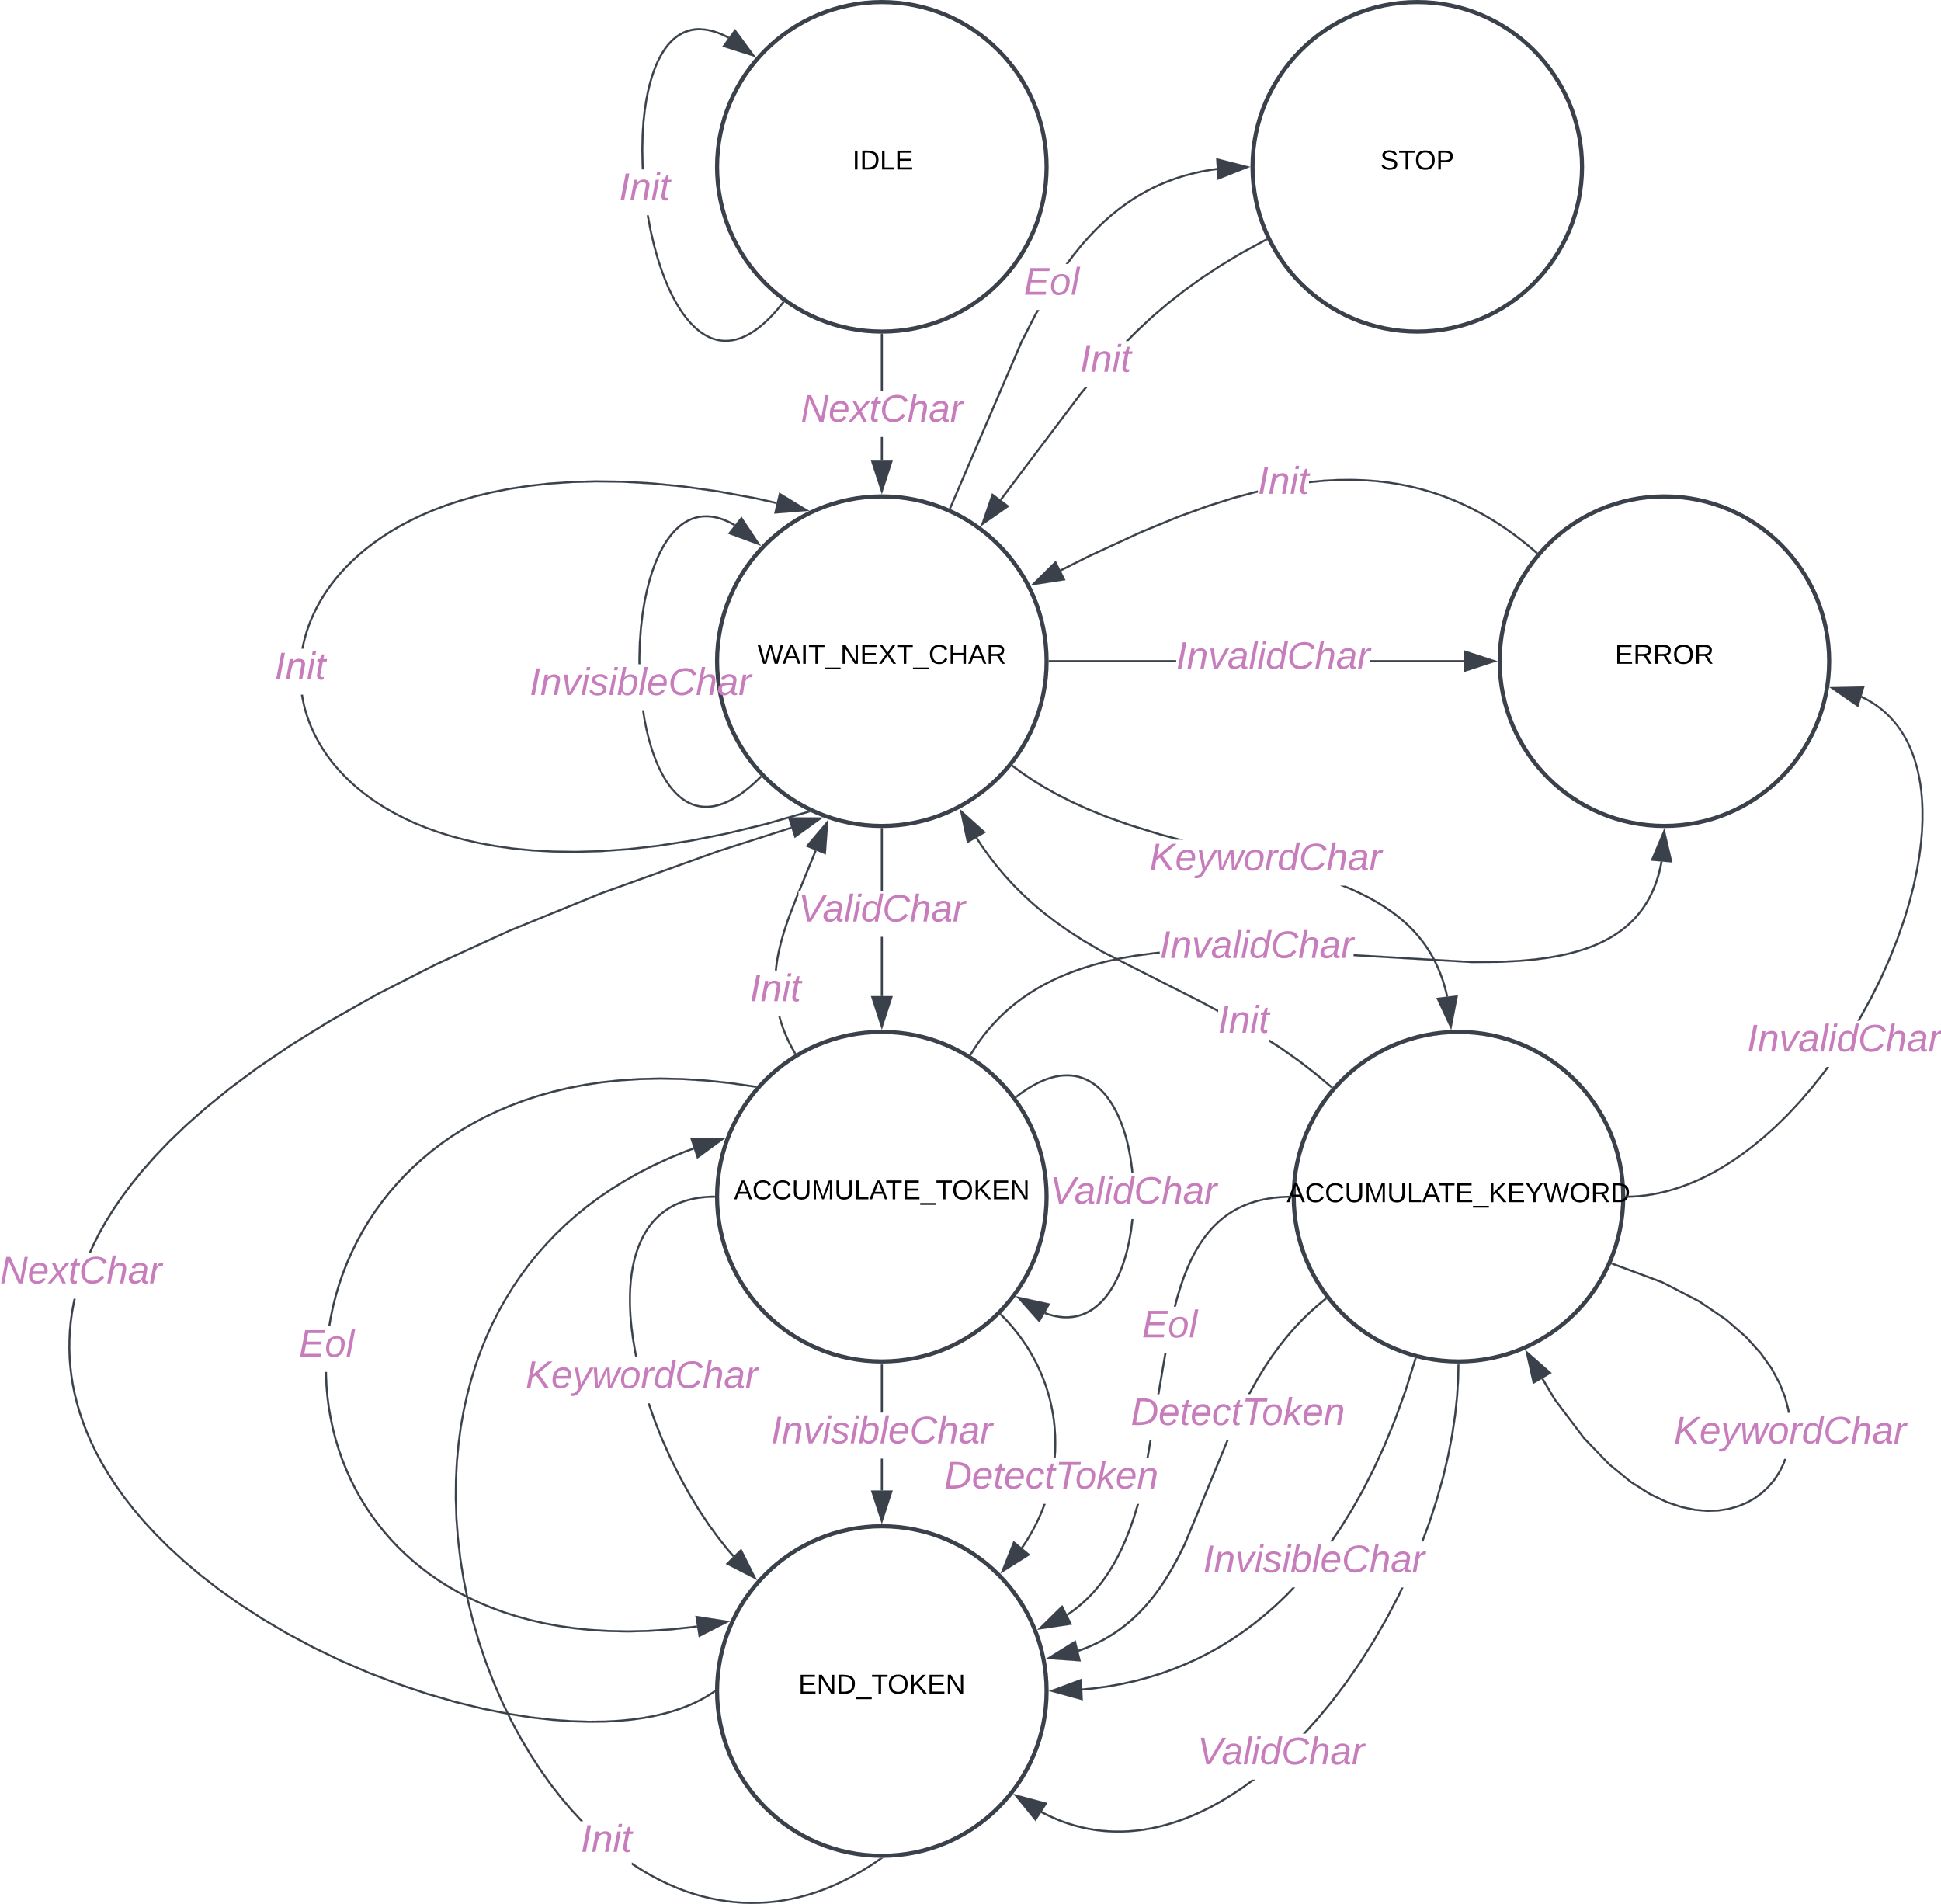 <svg xmlns="http://www.w3.org/2000/svg" xmlns:xlink="http://www.w3.org/1999/xlink" xmlns:lucid="lucid" width="942.5" height="924.37"><g transform="translate(28.197 1)" lucid:page-tab-id="0_0"><path d="M-500-500h1500v1500H-500z" fill="#fff"/><path d="M480 80c0 44.18-35.82 80-80 80s-80-35.82-80-80 35.82-80 80-80 80 35.82 80 80z" stroke="#3a414a" stroke-width="2" fill="#fff"/><use xlink:href="#a" transform="matrix(1,0,0,1,325,5) translate(60.704 76.292)"/><path d="M480 320c0 44.18-35.82 80-80 80s-80-35.82-80-80 35.82-80 80-80 80 35.82 80 80z" stroke="#3a414a" stroke-width="2" fill="#fff"/><use xlink:href="#b" transform="matrix(1,0,0,1,325,245) translate(14.63 76.292)"/><path d="M480 580c0 44.18-35.82 80-80 80s-80-35.82-80-80 35.82-80 80-80 80 35.82 80 80z" stroke="#3a414a" stroke-width="2" fill="#fff"/><use xlink:href="#c" transform="matrix(1,0,0,1,325,505) translate(3.185 76.292)"/><path d="M760 580c0 44.18-35.82 80-80 80s-80-35.82-80-80 35.82-80 80-80 80 35.82 80 80z" stroke="#3a414a" stroke-width="2" fill="#fff"/><use xlink:href="#d" transform="matrix(1,0,0,1,605,505) translate(-8.407 77.667)"/><path d="M480 820c0 44.18-35.82 80-80 80s-80-35.82-80-80 35.82-80 80-80 80 35.82 80 80z" stroke="#3a414a" stroke-width="2" fill="#fff"/><use xlink:href="#e" transform="matrix(1,0,0,1,325,745) translate(34.463 76.292)"/><path d="M860 320c0 44.18-35.82 80-80 80s-80-35.82-80-80 35.82-80 80-80 80 35.82 80 80z" stroke="#3a414a" stroke-width="2" fill="#fff"/><use xlink:href="#f" transform="matrix(1,0,0,1,705,245) translate(50.981 76.292)"/><path d="M740 80c0 44.18-35.82 80-80 80s-80-35.82-80-80 35.82-80 80-80 80 35.82 80 80z" stroke="#3a414a" stroke-width="2" fill="#fff"/><use xlink:href="#g" transform="matrix(1,0,0,1,585,5) translate(57 76.292)"/><path d="M400.48 222.62h-.96V211.2h.96zm0-33.82h-.96v-27.3h.96z" stroke="#3a414a" stroke-width=".05" fill="#3a414a"/><path d="M400 161h.48v.5h-.96v-.5z" fill="#3a414a"/><path stroke="#3a414a" stroke-width=".05" fill="#3a414a"/><path d="M400 237.38l-4.63-14.26h9.26z" fill="#3a414a"/><path d="M400 238.92l-5.3-16.28h10.6zm-3.98-15.33l3.98 12.25 3.98-12.26z" stroke="#3a414a" stroke-width=".05" fill="#3a414a"/><use xlink:href="#h" transform="matrix(1,0,0,1,360.67,188.8) translate(0 14.933)"/><path d="M288.22 111.04l1.62 6.93 1.72 6.2 1.76 5.42 1.75 4.7 1.7 4.07 1.64 3.48 1.58 3 1.48 2.57 1.4 2.22 1.35 1.9 1.27 1.67 1.2 1.46 1.14 1.26 1.1 1.1 1.04.98 1 .85.94.75.93.67.9.58.86.52.84.46.82.4.8.36.8.3.77.26.75.23.77.18.75.16.76.12.76.1.75.05.77.04h.77l.78-.05.8-.08.82-.1.84-.16.87-.2.9-.23.93-.3.96-.34 1-.42 1.06-.48 1.12-.57 1.18-.66 1.26-.8 1.34-.9 1.45-1.08 1.57-1.27 1.7-1.5 1.86-1.8 2.05-2.14 2.27-2.6 2.24-2.8.73.6-2.25 2.8-2.3 2.63-2.08 2.17-1.9 1.82-1.72 1.53-1.6 1.3-1.47 1.1-1.37.93-1.3.8-1.2.7-1.16.57-1.1.5-1.04.43-1 .36-.96.3-.94.25-.9.2-.88.15-.86.1-.85.1-.83.03h-.82l-.8-.02-.8-.06-.8-.1-.8-.13-.8-.16-.8-.2-.8-.23-.82-.28-.82-.34-.84-.36-.86-.42-.87-.48-.9-.54-.94-.6-.95-.7-.98-.78-1.02-.88-1.07-1-1.1-1.13-1.18-1.3-1.22-1.47-1.3-1.7-1.35-1.94-1.43-2.25-1.5-2.6-1.6-3.02-1.65-3.53-1.72-4.1-1.76-4.74-1.77-5.47-1.73-6.23-1.63-6.97-1.44-7.6h.96zm23.93-98.3l.93.05.97.08 1 .15 1.08.2 1.13.25 1.2.32 1.28.4 1.37.5 1.5.62 1.6.74 1.64.85-.43.86-1.63-.84-1.56-.73-1.44-.6-1.33-.5-1.24-.38-1.17-.32-1.1-.25-1.02-.2-.96-.12-.93-.1-.88-.04-.85-.02-.82.03-.8.06-.76.1-.76.1-.73.16-.7.17-.7.2-.7.23-.7.26-.67.3-.68.32-.68.37-.68.4-.7.43-.68.5-.7.54-.7.6-.7.65-.73.73-.74.8-.76.9-.77 1-.78 1.13-.8 1.25-.84 1.42-.84 1.6-.87 1.82-.9 2.08-.88 2.38-.9 2.73-.9 3.15-.86 3.65-.82 4.2-.73 4.85-.6 5.54-.4 6.3-.16 7 .15 7.6.1 2h-.94l-.12-1.95-.15-7.67.16-7.04.4-6.34.6-5.6.75-4.87.83-4.25.88-3.68.9-3.2.92-2.76.9-2.4.9-2.12.9-1.85.86-1.64.85-1.46.83-1.3.8-1.15.8-1.04.78-.93.77-.84.76-.76.74-.7.73-.6.72-.58.72-.5.72-.48.7-.42.72-.38.7-.35.73-.3.73-.3.73-.24.75-.23.75-.18.78-.17.78-.12.8-.08.84-.06.86-.03z" stroke="#3a414a" stroke-width=".05" fill="#3a414a"/><path d="M352.66 145.73l.1.07-.33.42-.75-.6.32-.4z" fill="#3a414a"/><path stroke="#3a414a" stroke-width=".05" fill="#3a414a"/><path d="M337.6 25.93l-14.3-4.56 5.4-7.53z" fill="#3a414a"/><path d="M338.84 26.83l-16.3-5.2 6.16-8.6zm-14.77-5.7l12.27 3.9-7.63-10.38z" stroke="#3a414a" stroke-width=".05" fill="#3a414a"/><use xlink:href="#i" transform="matrix(1,0,0,1,272.413,81.243) translate(0 14.933)"/><path d="M285.03 347.26l1.1 5.65 1.22 4.96 1.25 4.3 1.26 3.7 1.24 3.2 1.22 2.73 1.2 2.37 1.13 2.05 1.1 1.8 1.06 1.55 1.03 1.37.98 1.2.96 1.06.92.93.9.83.85.74.85.66.82.58.8.52.8.46.8.42.78.36.77.32.78.28.77.24.78.2.78.18.8.13.8.1.82.07.83.03h.88l.88-.06.92-.1.95-.14 1-.2 1.04-.24 1.1-.3 1.17-.4 1.24-.48 1.32-.58 1.42-.7 1.54-.85 1.68-1 1.84-1.24 2.03-1.5 2.27-1.83 2.53-2.25 2.52-2.45.66.68-2.53 2.47-2.57 2.28-2.3 1.86-2.06 1.54-1.87 1.25-1.7 1.04-1.6.86-1.45.72-1.36.6-1.28.5-1.2.4-1.15.32-1.07.26-1.04.2-1 .14-.96.1-.94.05h-.9l-.88-.03-.86-.07-.85-.1-.82-.15-.83-.18-.8-.2-.83-.27-.8-.3-.83-.33-.82-.38-.83-.44-.83-.5-.85-.53-.86-.6-.87-.7-.9-.76-.92-.86-.93-.95-.98-1.1-1.02-1.23-1.04-1.4-1.1-1.6-1.1-1.82-1.17-2.1-1.2-2.4-1.24-2.8-1.27-3.22-1.27-3.74-1.27-4.33-1.22-5-1.1-5.68-.54-3.54h.96zm30.57-98.04l.96.07 1 .1 1.02.16 1.08.23 1.13.27 1.2.36 1.25.44 1.34.54 1.43.66 1.55.8 1.25.7-.47.82-1.23-.7-1.5-.76-1.4-.64-1.3-.52-1.24-.43-1.16-.34-1.1-.3-1.02-.2-1-.16-.95-.1-.9-.07-.9-.02-.86.02-.84.06-.82.1-.8.1-.8.18-.8.2-.78.24-.78.27-.8.32-.77.36-.8.4-.8.45-.8.5-.83.57-.84.64-.86.72-.88.8-.92.9-.94 1.02-.97 1.16-1 1.3-1.05 1.5-1.08 1.7-1.12 1.96-1.16 2.25-1.2 2.6-1.22 3-1.25 3.5-1.25 4.06-1.2 4.7-1.13 5.35-1 6.07-.8 6.74-.53 7.3-.23 7.6.04 2.72h-.94l-.04-2.7.22-7.68.54-7.33.8-6.78 1-6.12 1.14-5.4 1.22-4.73 1.25-4.1 1.25-3.53 1.24-3.05 1.2-2.64 1.18-2.3 1.15-1.98 1.1-1.74 1.07-1.52 1.03-1.34 1-1.2.96-1.04.93-.93.92-.83.9-.74.87-.67.86-.6.85-.52.83-.46.83-.42.82-.37.82-.33.83-.3.82-.23.82-.22.84-.17.86-.13.86-.1.88-.05.9-.02z" stroke="#3a414a" stroke-width=".05" fill="#3a414a"/><path d="M341.18 375.7l.57.56-.38.36-.66-.68.38-.36z" fill="#3a414a"/><path stroke="#3a414a" stroke-width=".05" fill="#3a414a"/><path d="M340.14 263.1l-14.06-5.2 5.74-7.28z" fill="#3a414a"/><path d="M341.35 264.05l-16.05-5.94 6.56-8.3zm-14.5-6.38l12.1 4.48-7.16-10.73z" stroke="#3a414a" stroke-width=".05" fill="#3a414a"/><use xlink:href="#j" transform="matrix(1,0,0,1,228.99,321.483) translate(0 14.933)"/><path d="M542.92 320.48H481.5v-.96h61.42zm139.7 0h-45.54v-.96h45.54z" stroke="#3a414a" stroke-width=".05" fill="#3a414a"/><path d="M481.52 320.48H481v-.95h.52z" fill="#3a414a"/><path stroke="#3a414a" stroke-width=".05" fill="#3a414a"/><path d="M697.38 320l-14.26 4.63v-9.26z" fill="#3a414a"/><path d="M698.92 320l-16.28 5.3v-10.6zm-15.33 3.98l12.25-3.98-12.26-3.98z" stroke="#3a414a" stroke-width=".05" fill="#3a414a"/><use xlink:href="#k" transform="matrix(1,0,0,1,542.92,308.8) translate(0 14.933)"/><path d="M474.85 152.3l-6.6 12.93-34.6 80.55-.86-.38 34.58-80.58 6.63-12.98 1.32-2.32h1.1zm87.88-70.77l-2.68.36-4.44.78-4.22.94-4.05 1.08-3.9 1.2-3.77 1.36-3.67 1.5-3.6 1.62-3.5 1.78-3.46 1.95-3.42 2.12-3.4 2.3-3.4 2.53-3.44 2.76-3.46 3.05-3.52 3.37-3.6 3.75-3.73 4.2-3.88 4.8-3.1 4.15h-1.2l3.54-4.74 3.9-4.8 3.76-4.25 3.63-3.78 3.55-3.4 3.5-3.06 3.45-2.8 3.44-2.55 3.43-2.33 3.46-2.13 3.5-1.97 3.54-1.8 3.6-1.65 3.72-1.5 3.8-1.37 3.94-1.2 4.1-1.1 4.26-.95 4.48-.8 2.7-.36z" stroke="#3a414a" stroke-width=".05" fill="#3a414a"/><path d="M433.67 245.76l-.2.48-.88-.38.2-.47z" fill="#3a414a"/><path stroke="#3a414a" stroke-width=".05" fill="#3a414a"/><path d="M577.4 80.1l-13.95 5.56-.6-9.25z" fill="#3a414a"/><path d="M578.92 80l-15.9 6.34-.7-10.56zm-15.04 4.97l11.97-4.77-12.5-3.17z" stroke="#3a414a" stroke-width=".05" fill="#3a414a"/><use xlink:href="#l" transform="matrix(1,0,0,1,468.966,127.12) translate(0 14.933)"/><path d="M400.48 482.62h-.96v-28.75h.96zm0-51.15h-.96V401.5h.96z" stroke="#3a414a" stroke-width=".05" fill="#3a414a"/><path d="M400 401h.48v.5h-.96v-.5z" fill="#3a414a"/><path stroke="#3a414a" stroke-width=".05" fill="#3a414a"/><path d="M400 497.38l-4.63-14.26h9.26z" fill="#3a414a"/><path d="M400 498.92l-5.3-16.28h10.6zm-3.98-15.33l3.98 12.25 3.98-12.26z" stroke="#3a414a" stroke-width=".05" fill="#3a414a"/><use xlink:href="#m" transform="matrix(1,0,0,1,359.478,431.467) translate(0 14.933)"/><path d="M627.05 429.8l5.3 2.4 4.48 2.26 3.9 2.18 3.42 2.12 3.06 2.07 2.77 2.04 2.5 2.02 2.3 2 2.13 2.03 1.97 2.04 1.82 2.06 1.7 2.1 1.58 2.12 1.5 2.2 1.4 2.23 1.3 2.32 1.24 2.4 1.15 2.5 1.08 2.64 1 2.76.92 2.9.84 3.1.56 2.47-.92.2-.55-2.43-.84-3.06-.9-2.88-1-2.72-1.06-2.6-1.13-2.46-1.22-2.37-1.3-2.28-1.37-2.22-1.47-2.15-1.56-2.1-1.67-2.06-1.8-2.03-1.94-2-2.1-2-2.26-1.98-2.48-2-2.74-2.02-3.03-2.05-3.4-2.1-3.85-2.15-4.45-2.25-5.25-2.4-4.1-1.64h2.53zM468.3 373.84l5.2 3.5 5.67 3.5 6.2 3.48 6.93 3.5 7.83 3.57 9.12 3.7 11.1 3.94 14.82 4.6 11.12 2.97h-3.7l-7.7-2.05-14.86-4.6-11.13-3.97-9.14-3.7-7.88-3.6-6.95-3.5-6.24-3.5-5.7-3.52-5.24-3.54-4.45-3.3.57-.75z" stroke="#3a414a" stroke-width=".05" fill="#3a414a"/><path d="M463.88 370.58l-.56.76-.43-.3.57-.77z" fill="#3a414a"/><path stroke="#3a414a" stroke-width=".05" fill="#3a414a"/><path d="M676.3 497.5l-6.34-13.6 9.2-1.12z" fill="#3a414a"/><path d="M676.48 499.03l-7.23-15.5 10.5-1.3zm-5.82-14.73l5.45 11.68 2.47-12.65z" stroke="#3a414a" stroke-width=".05" fill="#3a414a"/><use xlink:href="#n" transform="matrix(1,0,0,1,529.991,406.605) translate(0 14.933)"/><path d="M119.3 338.63l.58 2.7.7 2.68.84 2.7.95 2.66 1.08 2.67 1.2 2.67 1.35 2.66 1.5 2.66 1.62 2.65 1.8 2.65 1.93 2.64 2.12 2.64 2.3 2.62 2.5 2.6 2.68 2.6 2.9 2.6 3.14 2.55 3.38 2.53 3.64 2.5 3.94 2.45 4.24 2.4 4.57 2.36 4.93 2.3 5.33 2.18 5.75 2.1 6.2 1.96 6.73 1.83 7.28 1.65 7.88 1.44 8.55 1.2 9.3.9 10.12.57 11.02.16 12.03-.35 13.16-.93 14.4-1.62 15.85-2.45 17.42-3.46 19.23-4.67 20.8-5.97.27.9-20.82 6-19.27 4.66-17.46 3.46-15.87 2.46-14.46 1.63-13.18.93-12.07.34-11.06-.16-10.17-.56-9.33-.9-8.6-1.22-7.9-1.45-7.32-1.66-6.76-1.85-6.25-1.98-5.8-2.1-5.35-2.2-4.97-2.3-4.6-2.37-4.28-2.43-3.97-2.48-3.68-2.53-3.4-2.55-3.18-2.58-2.94-2.6-2.72-2.64-2.5-2.64-2.34-2.65-2.14-2.66-1.97-2.67-1.8-2.68-1.66-2.7-1.5-2.7-1.37-2.7-1.23-2.7-1.1-2.7-.96-2.7-.83-2.73-.72-2.72-.6-2.73-.44-2.5h.98zM274.2 232.4l14.12.8 15.4 1.52 16.87 2.38 18.48 3.4 9.94 2.26-.2.93-9.93-2.27-18.46-3.4-16.83-2.36-15.36-1.52-14.07-.8-12.9-.17-11.86.32-10.9.76-10.04 1.13-9.26 1.42-8.55 1.7-7.9 1.9-7.3 2.1-6.76 2.24-6.27 2.37-5.8 2.48-5.37 2.6-4.97 2.63-4.62 2.7-4.27 2.75-3.94 2.8-3.66 2.8-3.4 2.84-3.1 2.86-2.9 2.86-2.66 2.87-2.44 2.88-2.25 2.87-2.05 2.87-1.87 2.86-1.7 2.86-1.54 2.84-1.4 2.84-1.23 2.82-1.1 2.82-.95 2.8-.82 2.8-.7 2.78-.53 2.58h-.97l.58-2.8.7-2.8.83-2.84.98-2.85 1.1-2.85 1.26-2.86 1.4-2.87 1.56-2.88 1.72-2.9 1.9-2.9 2.07-2.9 2.26-2.9 2.47-2.9 2.7-2.9 2.9-2.88 3.16-2.9 3.4-2.86 3.7-2.84 3.98-2.8 4.3-2.78 4.64-2.72 5-2.66 5.42-2.6 5.83-2.5 6.3-2.38 6.8-2.26 7.34-2.1 7.95-1.92 8.6-1.7 9.3-1.44 10.07-1.12 10.94-.76 11.9-.33z" stroke="#3a414a" stroke-width=".05" fill="#3a414a"/><path d="M365.48 393.3l-1 .27-.26-.9z" fill="#3a414a"/><path stroke="#3a414a" stroke-width=".05" fill="#3a414a"/><path d="M363.28 246.64l-14.95 1.2 2.14-9z" fill="#3a414a"/><path d="M364.78 247l-17.06 1.38 2.44-10.3zm-15.83.33l12.84-1.05-11.02-6.7z" stroke="#3a414a" stroke-width=".05" fill="#3a414a"/><use xlink:href="#i" transform="matrix(1,0,0,1,105.159,313.92) translate(0 14.933)"/><path d="M400.48 722.62h-.96V707.2h.96zm0-37.82h-.96v-23.3h.96z" stroke="#3a414a" stroke-width=".05" fill="#3a414a"/><path d="M400 661h.48v.5h-.96v-.5z" fill="#3a414a"/><path stroke="#3a414a" stroke-width=".05" fill="#3a414a"/><path d="M400 737.38l-4.63-14.26h9.26z" fill="#3a414a"/><path d="M400 738.92l-5.3-16.28h10.6zm-3.98-15.33l3.98 12.25 3.98-12.26z" stroke="#3a414a" stroke-width=".05" fill="#3a414a"/><use xlink:href="#j" transform="matrix(1,0,0,1,346.204,684.8) translate(0 14.933)"/><path d="M290.02 688.2l3.63 9.18 4.08 9.17 4.42 8.9 4.65 8.45 4.72 7.8 4.7 7.1 4.6 6.3 4.4 5.57 3.1 3.6-.72.62-3.12-3.63-4.43-5.6-4.6-6.34-4.73-7.1-4.75-7.85-4.66-8.48-4.43-8.95-4.1-9.2-3.64-9.2-2.86-8.2h1zm28.5-107.72l-1.98.05-2.26.14-2.1.22-1.94.27-1.82.35-1.7.4-1.62.45-1.5.5-1.45.53-1.38.58-1.3.6-1.26.66-1.2.7-1.14.73-1.12.78-1.08.82-1.04.86-1 .9-1 .98-.96 1.03-.94 1.08-.9 1.16-.9 1.23-.87 1.3-.84 1.4-.8 1.5-.8 1.6-.8 1.74-.73 1.88-.7 2.04-.68 2.22-.63 2.43-.56 2.66-.5 2.93-.4 3.2-.3 3.58-.16 3.96v4.4l.2 4.9.47 5.45.78 6.04 1.13 6.7.55 2.5h-.97l-.5-2.33-1.14-6.72-.77-6.1-.47-5.48-.2-4.93v-4.45l.16-4 .3-3.6.4-3.27.5-2.96.58-2.7.64-2.48.68-2.25.72-2.08.76-1.93.8-1.77.8-1.65.85-1.53.85-1.43.9-1.35.9-1.26.94-1.2.95-1.1 1-1.06 1-1 1.05-.93 1.07-.88 1.1-.84 1.16-.8 1.2-.75 1.23-.72 1.3-.66 1.33-.63 1.4-.58 1.47-.55 1.56-.5 1.65-.47 1.74-.4 1.86-.36 2-.3 2.12-.22 2.3-.14 2-.05z" stroke="#3a414a" stroke-width=".05" fill="#3a414a"/><path d="M319 580v.48h-.5l-.02-.94h.53z" fill="#3a414a"/><path stroke="#3a414a" stroke-width=".05" fill="#3a414a"/><path d="M338.35 765.06L325 758.2l6.6-6.53z" fill="#3a414a"/><path d="M339.43 766.16l-15.22-7.85 7.53-7.43zm-13.62-8.1l11.46 5.9-5.8-11.5z" stroke="#3a414a" stroke-width=".05" fill="#3a414a"/><use xlink:href="#n" transform="matrix(1,0,0,1,227.009,657.946) translate(0 14.933)"/><path d="M130.56 666.2l.24 5.42.46 5.37.68 5.3.9 5.22 1.1 5.15 1.3 5.06 1.52 4.96 1.7 4.84 1.9 4.74 2.06 4.63 2.25 4.52 2.43 4.4 2.6 4.27 2.76 4.14 2.94 4.02 3.1 3.9 3.28 3.78 3.45 3.66 3.62 3.53 3.8 3.4 3.98 3.28 4.17 3.17 4.37 3.02 4.58 2.88 4.8 2.76 5.03 2.62 5.28 2.47 5.54 2.32 5.84 2.15 6.13 1.98 6.48 1.8 6.84 1.6 7.23 1.35 7.67 1.12 8.16.84 8.68.5 9.26.2 9.92-.24 10.64-.7 11.45-1.23 1.48-.22.14.95-1.5.23-11.48 1.23-10.68.7-9.96.24-9.3-.18-8.72-.53-8.2-.84-7.7-1.13-7.28-1.38-6.88-1.6-6.52-1.8-6.18-2-5.86-2.17-5.6-2.33-5.3-2.5-5.07-2.63-4.84-2.77-4.62-2.92-4.4-3.04-4.2-3.18-4-3.3-3.84-3.44-3.65-3.56-3.47-3.68-3.3-3.8-3.13-3.94-2.97-4.06-2.78-4.18-2.62-4.3-2.45-4.43-2.27-4.55-2.1-4.67-1.9-4.78-1.7-4.9-1.52-4.98-1.32-5.1-1.1-5.2-.92-5.27-.68-5.34-.47-5.42-.24-5.46v-1.07h.96zm172.4-143.8l11.26.7 12.03 1.24 12.4 1.8-.15.94-12.37-1.8-12-1.24-11.22-.7-10.53-.2-9.9.24-9.36.6-8.83.94-8.36 1.25-7.92 1.53-7.54 1.78-7.17 2.02-6.83 2.23-6.5 2.44-6.23 2.63-5.93 2.8-5.68 3-5.44 3.14-5.2 3.3-4.95 3.47-4.74 3.63-4.53 3.76-4.32 3.9-4.1 4.05-3.93 4.2-3.72 4.3-3.5 4.46-3.33 4.6-3.1 4.7-2.92 4.82-2.7 4.93-2.48 5.04-2.28 5.12-2.05 5.22-1.84 5.3-1.6 5.36-1.4 5.4-1.14 5.47-.66 3.98h-.97l.7-4.16 1.15-5.5 1.4-5.46 1.6-5.4 1.85-5.33 2.07-5.25 2.3-5.16 2.5-5.1 2.7-4.95 2.94-4.86 3.14-4.75 3.34-4.6 3.54-4.5 3.74-4.35 3.95-4.22 4.16-4.07 4.35-3.93 4.57-3.8 4.78-3.63 5-3.5 5.22-3.32 5.46-3.16 5.72-3 5.97-2.83 6.26-2.64 6.55-2.46 6.87-2.25 7.2-2.03 7.58-1.8 7.97-1.53 8.4-1.26 8.88-.95 9.4-.6 9.94-.23z" stroke="#3a414a" stroke-width=".05" fill="#3a414a"/><path d="M339.44 526.26l-.74.85-.2-.02.12-.94z" fill="#3a414a"/><path stroke="#3a414a" stroke-width=".05" fill="#3a414a"/><path d="M324.83 786.35l-13.36 6.83-1.46-9.15z" fill="#3a414a"/><path d="M326.35 786.1l-15.24 7.8-1.66-10.44zm-14.5 6.36l11.46-5.86-12.72-2z" stroke="#3a414a" stroke-width=".05" fill="#3a414a"/><use xlink:href="#l" transform="matrix(1,0,0,1,116.947,642.751) translate(0 14.933)"/><path d="M478.37 732.34l-1.48 3.5-1.65 3.43-1.8 3.4-1.94 3.36-2.1 3.3-1 1.4-.77-.53.98-1.4 2.1-3.27 1.93-3.32 1.77-3.35 1.62-3.4 1.46-3.46 1.06-2.84h1.02zm-17.68-92.87l2.62 2.93 2.46 3 2.3 3.06 2.16 3.12 2 3.17 1.84 3.23 1.7 3.27 1.55 3.33 1.4 3.37 1.27 3.42 1.1 3.46.97 3.5.8 3.52.68 3.56.52 3.6.36 3.6.22 3.63.06 3.63-.07 3.65-.22 3.26h-.94l.22-3.3.08-3.6-.06-3.6-.2-3.58-.38-3.57-.5-3.54-.67-3.52-.8-3.5-.95-3.44-1.1-3.42-1.25-3.38-1.4-3.34-1.52-3.3-1.68-3.23-1.83-3.2-1.98-3.13-2.12-3.08-2.3-3.03-2.42-2.98-2.6-2.9-2.43-2.5.68-.66z" stroke="#3a414a" stroke-width=".05" fill="#3a414a"/><path d="M458.26 636.97l-.68.66-.35-.36.67-.67z" fill="#3a414a"/><path stroke="#3a414a" stroke-width=".05" fill="#3a414a"/><path d="M471.27 753.8l-12.67 8.02 5.54-13.94z" fill="#3a414a"/><path d="M472.08 753.85L457.6 763l6.34-15.9zm-12.5 6.78l10.9-6.88-6.14-5.1z" stroke="#3a414a" stroke-width=".05" fill="#3a414a"/><use xlink:href="#o" transform="matrix(1,0,0,1,430.287,706.764) translate(0 14.933)"/><path d="M521.5 596.46l-.92 5.24-1.07 4.72-1.17 4.2-1.25 3.68-1.3 3.23-1.28 2.8-1.3 2.47-1.26 2.14-1.24 1.88-1.22 1.65-1.2 1.45-1.17 1.28-1.15 1.13-1.13 1-1.1.9-1.1.8-1.1.7-1.1.6-1.07.55-1.1.48-1.08.42-1.1.35-1.12.3-1.13.24-1.16.18-1.2.12-1.22.06h-1.27l-1.32-.06-1.38-.15-1.46-.23-1.53-.33-1.63-.43-1.75-.56-.94-.36.34-.88.9.34 1.7.55 1.6.42 1.48.3 1.4.23 1.34.14 1.27.07h1.22l1.17-.08 1.13-.12 1.12-.17 1.08-.23 1.07-.28 1.05-.34 1.05-.4 1.04-.46 1.04-.52 1.04-.6 1.05-.67 1.06-.76 1.08-.86 1.1-.96 1.12-1.1 1.14-1.24 1.17-1.4 1.2-1.62 1.2-1.84 1.25-2.1 1.27-2.42 1.27-2.77 1.26-3.18 1.24-3.64 1.17-4.14 1.05-4.7.9-5.18.66-5.42h.96zm-30.17-75.8l1.2.1 1.15.16 1.13.22 1.12.27 1.1.35 1.08.38 1.08.46 1.07.5 1.07.6 1.08.65 1.1.75 1.1.85 1.1.95 1.13 1.07 1.16 1.22 1.16 1.36 1.2 1.56 1.23 1.78 1.24 2.02 1.27 2.32 1.3 2.66 1.27 3.04 1.25 3.5 1.2 3.97 1.1 4.5.98 5.04.77 5.52.17 2.04h-.95l-.18-1.93-.76-5.48-.96-5-1.1-4.44-1.18-3.93-1.24-3.44-1.26-3-1.26-2.62-1.24-2.28-1.22-1.98-1.2-1.74-1.17-1.52-1.15-1.34-1.12-1.18-1.1-1.03-1.07-.92-1.07-.8-1.05-.73-1.03-.64-1.03-.55-1.03-.5-1.04-.43-1.04-.37-1.05-.32-1.06-.26-1.08-.2-1.1-.16-1.15-.1-1.18-.03-1.24.02-1.28.08-1.34.17-1.42.25-1.5.34-1.62.46-1.74.6-1.87.75-2.06.95-2.26 1.18-2.5 1.5-2.8 1.85-2.77 2.07-.55-.76 2.8-2.08 2.83-1.9 2.54-1.5 2.3-1.22 2.1-.97 1.9-.77 1.8-.6 1.65-.48 1.56-.35 1.47-.26 1.4-.16 1.32-.1 1.28-.02z" stroke="#3a414a" stroke-width=".05" fill="#3a414a"/><path d="M465.72 531.8l-.4.3-.6-.76.44-.3z" fill="#3a414a"/><path stroke="#3a414a" stroke-width=".05" fill="#3a414a"/><path d="M481.08 632.25l-4.66 8-10-11.18z" fill="#3a414a"/><path d="M481.82 631.93l-5.32 9.14-11.4-12.77zm-5.5 7.53l4.02-6.88-12.6-2.73z" stroke="#3a414a" stroke-width=".05" fill="#3a414a"/><use xlink:href="#m" transform="matrix(1,0,0,1,481.68,568.497) translate(0 14.933)"/><path d="M534.95 462l-2.76.27-8.94 1.2-7.73 1.38-6.82 1.5-6.07 1.63-5.5 1.72-5 1.8-4.6 1.86-4.25 1.93-3.94 2-3.7 2.07-3.45 2.14-3.28 2.22-3.1 2.3-2.93 2.37-2.8 2.45-2.7 2.56-2.56 2.7-2.47 2.78-2.38 2.92-2.3 3.08-2.2 3.25-1.88 3-.8-.5 1.88-3.02 2.23-3.27 2.3-3.1 2.42-2.97 2.5-2.82 2.6-2.7 2.7-2.6 2.82-2.48 2.98-2.4 3.12-2.3 3.3-2.25 3.5-2.15 3.72-2.1 3.97-2 4.28-1.96 4.63-1.9 5.05-1.8 5.53-1.73 6.13-1.63 6.84-1.52 7.78-1.4 8.97-1.2 2.85-.26zm244.14-44.6l-.3 1.53-.62 2.84-.7 2.63-.78 2.44-.82 2.28-.88 2.14-.93 2.02-.97 1.9-1.03 1.83-1.08 1.74-1.14 1.66-1.2 1.6-1.23 1.53-1.3 1.5-1.4 1.42-1.46 1.4-1.54 1.36-1.65 1.34-1.75 1.3-1.88 1.27-2.02 1.26-2.17 1.22-2.37 1.2-2.6 1.18-2.84 1.16-3.16 1.13-3.52 1.1-4 1.06-4.56 1.02-5.32.95-6.3.85-7.7.7-9.8.5-13.48.1-57.5-3.34v-.95l57.52 3.35 13.42-.1 9.77-.5 7.66-.7 6.26-.85 5.27-.94 4.53-1 3.95-1.07 3.5-1.08 3.12-1.12 2.8-1.14 2.56-1.18 2.33-1.18 2.15-1.2 2-1.23 1.83-1.24 1.72-1.27 1.6-1.3 1.53-1.35 1.43-1.37 1.36-1.4 1.28-1.46 1.22-1.5 1.17-1.57 1.1-1.63 1.05-1.7 1-1.78.97-1.87.9-2 .87-2.1.8-2.23.76-2.4.7-2.6.62-2.8.28-1.52z" stroke="#3a414a" stroke-width=".05" fill="#3a414a"/><path d="M443.63 511.13l-.28.44-.2-.14-.6-.35.27-.45z" fill="#3a414a"/><path stroke="#3a414a" stroke-width=".05" fill="#3a414a"/><path d="M783.28 417.22l-9.23-.78 5.8-13.83z" fill="#3a414a"/><path d="M783.9 417.75l-10.54-.9L780 401.1zm-9.16-1.73l7.93.67-2.93-12.56z" stroke="#3a414a" stroke-width=".05" fill="#3a414a"/><use xlink:href="#k" transform="matrix(1,0,0,1,534.953,449.155) translate(0 14.933)"/><path d="M350.92 493.22l.8 2.66.96 2.72 1.13 2.8 1.32 2.9 1.54 3 1.55 2.77-.8.47-1.58-2.78-1.56-3.06-1.33-2.94-1.13-2.83-.97-2.76-.82-2.7-.23-.92h.98zm17.43-81.13l-7.92 19.37h-.95v2.32l-.53 1.27-3.93 10.25-2.14 6.45-1.44 5.04-1 4.28-.73 3.77-.5 3.43-.18 1.88h-.96l.2-2 .5-3.47.74-3.82 1.02-4.3 1.45-5.1 2.16-6.5 3.94-10.25 9.4-23z" stroke="#3a414a" stroke-width=".05" fill="#3a414a"/><path d="M358.45 510.5l-.8.5-.27-.47.83-.47z" fill="#3a414a"/><path stroke="#3a414a" stroke-width=".05" fill="#3a414a"/><path d="M372.4 413.2l-8.6-3.5 9.7-11.45z" fill="#3a414a"/><path d="M372.8 413.9l-9.78-4 11.06-13.08zm-8.2-4.4l7.36 3.02.96-12.85z" stroke="#3a414a" stroke-width=".05" fill="#3a414a"/><use xlink:href="#i" transform="matrix(1,0,0,1,335.965,470.155) translate(0 14.933)"/><path d="M596.95 773.65l-5.27 5.05-5.3 4.66-5.33 4.3-5.36 4-5.43 3.66-5.5 3.4-5.55 3.12-5.66 2.88-5.78 2.63-5.9 2.4-6.06 2.18-6.23 1.94-6.43 1.72-6.65 1.47-6.9 1.23-7.2.98-5 .47-.1-.95 5-.47 7.14-.97 6.87-1.23 6.6-1.47 6.4-1.7 6.2-1.93 6-2.16 5.88-2.4 5.75-2.6 5.62-2.87 5.53-3.1 5.45-3.38 5.4-3.65 5.32-3.95 5.3-4.28 5.26-4.64 5.25-5.02 3.1-3.22h1.3zm62.6-114.73l-4.8 15.36-5.13 14.18-5.2 12.73-5.26 11.45-5.28 10.35-5.3 9.37-5.28 8.5-4.4 6.5h-1.16l4.76-7 5.27-8.5 5.27-9.32 5.26-10.3 5.25-11.44 5.2-12.68 5.1-14.15 4.8-15.33z" stroke="#3a414a" stroke-width=".05" fill="#3a414a"/><path d="M659.72 658.43l-.16.5-.9-.28.14-.48z" fill="#3a414a"/><path stroke="#3a414a" stroke-width=".05" fill="#3a414a"/><path d="M497.07 823.92l-14.45-4 14.04-5.26z" fill="#3a414a"/><path d="M497.58 824.56l-16.5-4.56 16.03-6zm-13.43-4.7l12.42 3.43-.35-7.96z" stroke="#3a414a" stroke-width=".05" fill="#3a414a"/><use xlink:href="#j" transform="matrix(1,0,0,1,556.034,747.363) translate(0 14.933)"/><path d="M727.18 678.24L741.36 697l12.16 12.6 10.5 8.56 9.2 5.8 8.08 3.85 7.2 2.43 6.48 1.35 5.87.5 5.35-.2 4.9-.75 4.52-1.27 4.15-1.72 3.82-2.15 3.47-2.57 3.15-2.94 2.8-3.34 2.43-3.7 2.02-4.08.73-2.06h1l-.86 2.43-2.07 4.18-2.48 3.8-2.9 3.4-3.22 3.04-3.57 2.62-3.9 2.2-4.27 1.76-4.62 1.3-5 .78-5.48.2-5.98-.52-6.58-1.37-7.32-2.46-8.2-3.9-9.26-5.87-10.6-8.64-12.24-12.7-14.25-18.83-6.07-10.2.8-.5zm51.98-57.1l17.88 9.22 13.13 8.9 9.74 8.48 7.25 8 5.35 7.55 3.85 7.12 2.65 6.7 1.67 6.35.2 1.45h-.96l-.16-1.26-1.64-6.23-2.6-6.6-3.8-7.03-5.3-7.46-7.16-7.92-9.65-8.4-13.05-8.84-17.78-9.17-24.23-9 .33-.9z" stroke="#3a414a" stroke-width=".05" fill="#3a414a"/><path d="M754.9 612.1l-.35.9-.5-.2.37-.87z" fill="#3a414a"/><path stroke="#3a414a" stroke-width=".05" fill="#3a414a"/><path d="M724.47 665.52l-7.98 4.74-3.3-14.64z" fill="#3a414a"/><path d="M725.27 665.6l-9.1 5.4-3.76-16.7zm-8.46 3.9l6.86-4.05-9.68-8.5z" stroke="#3a414a" stroke-width=".05" fill="#3a414a"/><use xlink:href="#n" transform="matrix(1,0,0,1,784.594,684.916) translate(0 14.933)"/><path d="M522.85 735.88l-2.05 5.9-2 5.04-1.96 4.42-1.94 3.92-1.93 3.52-1.94 3.2-1.93 2.9-1.94 2.68-1.96 2.47-2 2.3-2 2.14-2.05 2-2.1 1.9-2.13 1.76-2.2 1.68-2.28 1.6-.2.1-.5-.8.18-.1 2.23-1.56 2.18-1.65 2.1-1.76 2.07-1.86 2.02-1.97 2-2.1 1.94-2.28 1.94-2.44 1.92-2.64 1.9-2.88 1.92-3.16 1.92-3.48 1.92-3.9 1.95-4.37 1.98-5 2.05-5.87 1.93-6.42h1zm6.65-29.12h-.96l1.45-8.48h.95zm5.27-30.88h-.96l3.44-20.1h.97zm63.74-95.4l-2.7.06-2.94.2-2.7.27-2.52.38-2.34.45-2.2.5-2.06.6-1.95.62-1.88.7-1.78.74-1.7.8-1.65.86-1.6.92-1.56.98-1.5 1.05-1.48 1.13-1.45 1.2-1.42 1.3-1.42 1.38-1.4 1.5-1.4 1.62-1.4 1.77-1.4 1.92-1.42 2.13-1.43 2.36-1.44 2.66-1.5 3-1.5 3.43-1.6 3.98-1.64 4.76-1.76 5.84-.97 3.8h-1l1.04-4.06 1.77-5.88 1.68-4.8 1.6-4.02 1.53-3.47 1.52-3.03 1.47-2.68 1.44-2.4 1.44-2.16 1.42-1.97 1.43-1.78 1.42-1.65 1.43-1.53 1.45-1.4 1.46-1.33 1.47-1.2 1.5-1.16 1.55-1.07 1.58-1 1.63-.94 1.68-.88 1.75-.83 1.82-.76 1.9-.7 2-.65 2.1-.58 2.24-.52 2.38-.46 2.55-.37 2.75-.3 2.97-.18 2.74-.07z" stroke="#3a414a" stroke-width=".05" fill="#3a414a"/><path d="M599 580v.48h-.5l-.02-.94h.53z" fill="#3a414a"/><path stroke="#3a414a" stroke-width=".05" fill="#3a414a"/><path d="M491.65 787.36l-14.84 2.22 10.7-10.5z" fill="#3a414a"/><path d="M492.37 787.74l-16.93 2.53 12.2-12zm-14.18 1.16l12.73-1.9-3.55-7.14z" stroke="#3a414a" stroke-width=".05" fill="#3a414a"/><use xlink:href="#l" transform="matrix(1,0,0,1,526.317,633.368) translate(0 14.933)"/><path d="M547.5 749l-3.6 7.15-3.1 5.57-2.8 4.62-2.67 3.95-2.55 3.47-2.48 3.1-2.43 2.8-2.42 2.55-2.42 2.34-2.43 2.17-2.46 2.02-2.5 1.88-2.58 1.77-2.64 1.66-2.73 1.56-2.85 1.46-2.97 1.38-3.1 1.3-3.23 1.17-.33-.9 3.2-1.16 3.08-1.28 2.93-1.37 2.8-1.45 2.7-1.54 2.6-1.64 2.54-1.74 2.48-1.86 2.43-2 2.4-2.13 2.4-2.32 2.38-2.52 2.42-2.77 2.45-3.07 2.52-3.45 2.63-3.93 2.8-4.58 3.08-5.54 3.56-7.1 20.77-50.32h1zm68.23-118.96l-3.6 2.95-3.84 3.4-3.75 3.64-3.65 3.86-3.6 4.13-3.58 4.46-3.57 4.87-3.63 5.4-3.74 6.1-3.88 7h-1.07l.16-.3 3.96-7.17 3.76-6.14 3.65-5.44 3.6-4.9 3.6-4.5 3.62-4.16 3.68-3.9 3.76-3.64 3.88-3.46 3.6-2.95z" stroke="#3a414a" stroke-width=".05" fill="#3a414a"/><path d="M616.1 629.73l-.38.32-.6-.73.4-.34z" fill="#3a414a"/><path stroke="#3a414a" stroke-width=".05" fill="#3a414a"/><path d="M496.03 805.1l-14.96-1.08 12.73-7.92z" fill="#3a414a"/><path d="M496.64 805.62l-17.07-1.23 14.54-9.04zm-14.08-1.97l12.85.93-1.9-7.73z" stroke="#3a414a" stroke-width=".05" fill="#3a414a"/><use xlink:href="#o" transform="matrix(1,0,0,1,520.894,675.883) translate(0 14.933)"/><path d="M580.8 863.38l-5.57 4.04-5.32 3.53-5.08 3.1-4.87 2.67-4.67 2.32-4.5 2-4.3 1.7-4.16 1.45-4 1.2-3.9 1-3.76.8-3.66.62-3.57.45-3.48.3-3.42.14h-3.35l-3.3-.13-3.26-.27-3.22-.4-3.2-.55-3.2-.68-3.17-.8-3.17-.97-3.2-1.1-3.2-1.28-3.22-1.44-3.26-1.62-.5-.27.46-.84.48.26 3.23 1.6 3.2 1.42 3.15 1.26 3.15 1.1 3.14.94 3.13.8 3.14.68 3.17.53 3.18.4 3.22.27 3.26.14h3.3l3.4-.14 3.44-.3 3.52-.44 3.63-.6 3.7-.8 3.85-1 3.98-1.2 4.12-1.42 4.27-1.7 4.45-1.98 4.64-2.3 4.85-2.67 5.06-3.05 5.3-3.5 4.94-3.6h1.58zm70.62-89.63l-6 11.47-6.37 11.03-6.63 10.46-6.78 9.77-6.83 9-6.76 8.18-6.3 7h-1.3l.25-.25 6.62-7.37 6.75-8.16 6.8-8.96 6.76-9.72 6.6-10.42 6.36-11 5.97-11.43 1.67-3.57h1.05zm29.04-112.24l-.15 7.28-.52 8.32-.93 8.9-1.4 9.45-1.92 10.03-2.48 10.57-3.1 11.05-3.7 11.43-3.3 8.83h-1l3.4-9.14 3.7-11.4 3.08-11 2.47-10.54 1.9-10 1.4-9.4.94-8.86.52-8.28.15-7.25z" stroke="#3a414a" stroke-width=".05" fill="#3a414a"/><path d="M680 661h.48l-.02.53-.95-.02.02-.5z" fill="#3a414a"/><path stroke="#3a414a" stroke-width=".05" fill="#3a414a"/><path d="M479.63 874.62l-5.04 7.78-9.46-11.64z" fill="#3a414a"/><path d="M480.4 874.33l-5.76 8.88-10.8-13.28zm-5.85 7.27l4.33-6.7-12.45-3.3z" stroke="#3a414a" stroke-width=".05" fill="#3a414a"/><use xlink:href="#m" transform="matrix(1,0,0,1,553.247,840.64) translate(0 14.933)"/><path d="M857.9 519.9l-6.02 7.6-5.97 6.9-5.83 6.23-5.7 5.58-5.5 4.96-5.3 4.38-5.07 3.87-4.88 3.4-4.7 2.98-4.47 2.6-4.3 2.24-4.16 1.95-4 1.68-3.84 1.43-3.72 1.2-3.6 1.02-3.5.82-3.42.65-3.32.5-3.26.34-3.2.2-2.63.06v-.95l2.6-.04 3.16-.2 3.22-.34 3.28-.48 3.37-.65 3.47-.82 3.56-1 3.68-1.2 3.8-1.4 3.97-1.67 4.1-1.93 4.3-2.23 4.44-2.58 4.65-2.95 4.84-3.36 5.05-3.84 5.26-4.36 5.47-4.93 5.66-5.53 5.8-6.2 5.94-6.88 6-7.57 1.7-2.36h1.18zm18.94-182.55l1.84.96 1.76 1.03 1.68 1.06 1.6 1.1 1.56 1.2 1.48 1.2 1.44 1.3 1.38 1.36 1.33 1.42 1.3 1.5 1.24 1.56 1.2 1.66 1.17 1.75 1.14 1.86 1.08 1.97 1.04 2.1 1 2.23.94 2.4.88 2.54.83 2.75.77 2.95.68 3.2.6 3.47.46 3.76.36 4.1.18 4.46v4.88l-.23 5.34-.48 5.83-.8 6.35-1.18 6.94-1.6 7.5-2.08 8.1-2.6 8.66-3.2 9.12-3.75 9.5-4.3 9.7-4.86 9.75-5.28 9.6-.62 1.04h-1.1l.9-1.5 5.26-9.58 4.83-9.73 4.3-9.67 3.75-9.45 3.17-9.1 2.6-8.6 2.07-8.06 1.6-7.5 1.16-6.88.8-6.33.5-5.8.2-5.3v-4.84l-.17-4.42-.33-4.06-.47-3.72-.58-3.43-.67-3.16-.75-2.92-.82-2.7-.88-2.53-.93-2.35-.97-2.2-1.02-2.06-1.07-1.92-1.1-1.82-1.13-1.72-1.18-1.63-1.23-1.53-1.27-1.46-1.3-1.38-1.36-1.32-1.4-1.27-1.45-1.2-1.53-1.15-1.57-1.1-1.65-1.04-1.72-1-1.8-.94-1-.47.4-.86z" stroke="#3a414a" stroke-width=".05" fill="#3a414a"/><path d="M761.53 580.46H761V579.55h.5z" fill="#3a414a"/><path stroke="#3a414a" stroke-width=".05" fill="#3a414a"/><path d="M873.86 341.6l-12.32-8.54 15-.32z" fill="#3a414a"/><path d="M874.13 342.38l-14.07-9.76 17.12-.37zM863 333.5l10.6 7.35 2.3-7.63z" stroke="#3a414a" stroke-width=".05" fill="#3a414a"/><use xlink:href="#k" transform="matrix(1,0,0,1,820.136,494.569) translate(0 14.933)"/><path d="M594.2 507.58l8.85 6.28 8.2 6.35 7.37 6.22-.6.73-7.37-6.2-8.16-6.32-8.84-6.26-5.52-3.57v-1.14zm-145.5-98.45l3.77 5.3 3.86 4.96 4 4.7 4.16 4.53 4.37 4.37 4.67 4.28 5.04 4.25 5.55 4.3 6.28 4.45 7.42 4.8 9.44 5.56 47.48 24.12 8.56 4.56v1.07l-9-4.8-47.5-24.13-9.48-5.58-7.44-4.83-6.3-4.48-5.6-4.33-5.07-4.27-4.7-4.3-4.4-4.4-4.2-4.56-4-4.75-3.9-5.02-3.78-5.32-2.34-3.6.8-.5z" stroke="#3a414a" stroke-width=".05" fill="#3a414a"/><path d="M619 526.75l-.6.72-.4-.33.6-.73z" fill="#3a414a"/><path stroke="#3a414a" stroke-width=".05" fill="#3a414a"/><path d="M449.74 403.06l-8.02 4.64-3.14-14.66z" fill="#3a414a"/><path d="M450.54 403.14l-9.15 5.3-3.6-16.74zm-8.5 3.82l6.9-4-9.6-8.6z" stroke="#3a414a" stroke-width=".05" fill="#3a414a"/><use xlink:href="#i" transform="matrix(1,0,0,1,563.305,485.472) translate(0 14.933)"/><path d="M8.04 631.84l-.8 4.46-.6 4.4-.4 4.37L6 649.4l-.04 4.33.14 4.33.32 4.33.5 4.35.7 4.4.9 4.44 1.12 4.5 1.33 4.56 1.57 4.65 1.83 4.77 2.1 4.87 2.43 5 2.76 5.12 3.13 5.3 3.54 5.44 4 5.64 4.54 5.82 5.1 6.03 5.75 6.23 6.45 6.44 7.24 6.64 8.08 6.82 9 6.97 9.95 7.05 10.92 7.07 11.86 7 12.72 6.8 13.42 6.5 13.9 6 14.14 5.4 14.05 4.72 13.66 3.96 13.04 3.2 12.22 2.45 11.3 1.8 10.3 1.18 9.35.68 8.43.27 7.57-.08 6.78-.37 6.1-.58 5.45-.75 4.92-.88 4.43-1 4-1.07 3.64-1.14 3.3-1.2 3.03-1.22 2.76-1.26 2.54-1.3 2.33-1.3 2.16-1.35 1.6-1.08.52.78-1.6 1.1-2.2 1.35-2.36 1.33-2.58 1.3-2.8 1.3-3.05 1.24-3.34 1.2-3.67 1.16-4.05 1.1-4.46 1-4.96.88-5.5.76-6.13.58-6.82.36-7.6.08-8.47-.26-9.38-.7-10.36-1.18-11.33-1.8-12.26-2.46-13.08-3.2-13.7-3.97-14.07-4.73-14.17-5.43-13.95-6.03-13.46-6.5-12.75-6.82-11.9-7.02-10.95-7.1-10-7.08-9.02-7-8.1-6.83-7.27-6.67-6.5-6.47-5.76-6.26-5.13-6.06L31.6 726l-4.05-5.66-3.57-5.5-3.15-5.3-2.78-5.18-2.43-5.03-2.13-4.9-1.86-4.8-1.58-4.7-1.34-4.6-1.12-4.54-.9-4.5-.7-4.42-.53-4.4-.32-4.37-.14-4.36.05-4.36.23-4.38.4-4.4.62-4.45.8-4.5.47-2.07h.97zM356.17 401.3l-35.05 11.25-57.25 20.6-44.63 18.2-35.4 16.22-28.5 14.5-23.2 13.1-19.15 11.87-15.94 10.83-13.38 9.94-11.32 9.2-9.65 8.5-8.25 7.93-7.12 7.43-6.16 7-5.34 6.6-4.65 6.26-4.05 5.97-3.54 5.7-3.1 5.47-2.68 5.28-1.84 4.02h-1.04l2.03-4.43 2.7-5.32 3.1-5.5 3.56-5.75 4.07-6 4.68-6.3 5.37-6.64 6.18-7.02 7.14-7.44 8.3-7.96 9.68-8.54 11.35-9.2 13.4-9.96 15.97-10.86 19.18-11.9 23.25-13.1 28.52-14.53 35.44-16.2 44.67-18.24 57.28-20.6 35.08-11.25z" stroke="#3a414a" stroke-width=".05" fill="#3a414a"/><path d="M319 820v.57l-.16.1-.53-.77.72-.5z" fill="#3a414a"/><path stroke="#3a414a" stroke-width=".05" fill="#3a414a"/><path d="M370.1 396.35l-12.18 8.77-2.83-8.83z" fill="#3a414a"/><path d="M371.55 395.88l-13.88 10-3.23-10.06zm-13.38 8.47l10.45-7.53-12.88-.05z" stroke="#3a414a" stroke-width=".05" fill="#3a414a"/><use xlink:href="#h" transform="matrix(1,0,0,1,-28.197,607.175) translate(0 14.933)"/><path d="M399.85 901.68l-4.57 3.12-4.82 3-4.67 2.65-4.55 2.32-4.42 2.04-4.3 1.78-4.24 1.53-4.16 1.32-4.08 1.1-4.02.9-4 .73-3.93.55-3.92.38-3.9.2-3.9.06-3.9-.1-3.9-.3-3.94-.44-3.95-.62-4-.8-4.02-.97-4.08-1.17-4.13-1.38-4.2-1.6-4.25-1.84-4.34-2.07-4.42-2.36-4.5-2.65-4.1-2.65v-1.14l.04.03 4.56 2.95 4.46 2.64 4.4 2.34 4.3 2.07 4.22 1.82 4.15 1.6 4.1 1.36 4.02 1.16 4 .96 3.94.8 3.9.6 3.9.44 3.87.28 3.86.1 3.85-.03 3.86-.22 3.9-.37 3.9-.54 3.95-.72 3.98-.9 4.05-1.1 4.1-1.3 4.2-1.5 4.27-1.77 4.4-2 4.5-2.32 4.62-2.62 4.8-2.98 4.54-3.1zM308.8 557.05l-3.78 1.37-8.2 3.36-7.66 3.53-7.2 3.7-6.74 3.8-6.37 3.97-6 4.1-5.68 4.23-5.37 4.37-5.1 4.5-4.83 4.66-4.58 4.8-4.36 4.95-4.13 5.12-3.9 5.3-3.72 5.47-3.5 5.68-3.3 5.87-3.08 6.1-2.88 6.33-2.67 6.57-2.44 6.83-2.2 7.1-1.97 7.4-1.7 7.67-1.42 8-1.1 8.28-.8 8.6-.45 8.9-.07 9.2.3 9.46.75 9.7 1.16 9.9 1.6 10.04 2.07 10.13 2.5 10.13 2.95 10.05 3.35 9.9 3.73 9.67 4.06 9.34 4.35 8.96 4.6 8.5 4.76 8.02 4.9 7.5 4.96 6.98 5.02 6.44 5.02 5.93 5 5.4.3.3h-1.14v.2l-4.87-5.28-5.05-5.95-5.04-6.47-5-7-4.9-7.54-4.8-8.07-4.6-8.54-4.36-9-4.08-9.37-3.74-9.7-3.37-9.93-2.94-10.1-2.52-10.16-2.07-10.17-1.62-10.08-1.17-9.95-.74-9.74-.3-9.5.06-9.23.45-8.94.8-8.64 1.13-8.34 1.42-8.02 1.7-7.72 1.98-7.43 2.23-7.15 2.46-6.87 2.68-6.6 2.9-6.37 3.1-6.13 3.33-5.9 3.52-5.7 3.72-5.52 3.93-5.33 4.16-5.15 4.4-4.98 4.6-4.84 4.86-4.68 5.12-4.54 5.4-4.4 5.72-4.25 6.03-4.13 6.4-3.98 6.8-3.85 7.2-3.7 7.7-3.54 8.25-3.37 3.8-1.37z" stroke="#3a414a" stroke-width=".05" fill="#3a414a"/><path d="M400 901h.86l-1.02.68-.48-.7z" fill="#3a414a"/><path stroke="#3a414a" stroke-width=".05" fill="#3a414a"/><path d="M310.55 560.86l-2.9-8.8 15-.06z" fill="#3a414a"/><path d="M310.3 561.63l-3.3-10.05 17.1-.06zm-2-9.1l2.5 7.56 10.4-7.62z" stroke="#3a414a" stroke-width=".05" fill="#3a414a"/><use xlink:href="#i" transform="matrix(1,0,0,1,253.821,883.141) translate(0 14.933)"/><path d="M496.92 190.5l-38.8 51.4-.75-.58 38.8-51.42 2.46-2.95h1.23zm89.87-74.7l-11.54 6.26-10.4 6.22-9.25 6.08-8.44 6.08-7.9 6.2-7.62 6.5-7.54 7.04-4.33 4.37h-1.33l5-5.06 7.57-7.06 7.65-6.53 7.94-6.22 8.47-6.1 9.3-6.1 10.4-6.25 11.57-6.27z" stroke="#3a414a" stroke-width=".05" fill="#3a414a"/><path d="M586.87 114.88l.35.68-.44.24-.45-.84.47-.25z" fill="#3a414a"/><path stroke="#3a414a" stroke-width=".05" fill="#3a414a"/><path d="M461.15 244.8l-12.3 8.6 4.9-14.2z" fill="#3a414a"/><path d="M461.96 244.8l-14.03 9.82 5.58-16.18zm-12.18 7.36l10.56-7.38-6.36-4.8z" stroke="#3a414a" stroke-width=".05" fill="#3a414a"/><use xlink:href="#i" transform="matrix(1,0,0,1,496.266,164.553) translate(0 14.933)"/><path d="M582.57 238.1l-.95.22-10.56 2.85-12.12 3.82-14.38 5.2-18.04 7.4-25.63 11.8-13.86 6.97-.43-.85 13.88-6.97 25.66-11.83 18.08-7.42 14.4-5.22 12.17-3.83 10.6-2.85 1.17-.27zm51.54-6.43l5.9.43 5.7.65 5.5.87 5.36 1.07 5.25 1.28 5.16 1.5 5.1 1.7 5.04 1.93 5.02 2.18 5.03 2.42 5.05 2.7 5.1 3 5.15 3.36 5.25 3.72 5.35 4.15 5.12 4.3-.62.74-5.1-4.3-5.32-4.13-5.22-3.7-5.1-3.32-5.07-3-5-2.67-5-2.4-5-2.16-5-1.93-5.05-1.7-5.12-1.47-5.2-1.28-5.33-1.06-5.46-.87-5.65-.65-5.86-.43-6.13-.18-6.43.07-6.82.38-7.27.7v-.96l7.2-.7 6.87-.36 6.47-.07z" stroke="#3a414a" stroke-width=".05" fill="#3a414a"/><path d="M718.56 267.27l-.63.72-.4-.34.63-.73z" fill="#3a414a"/><path stroke="#3a414a" stroke-width=".05" fill="#3a414a"/><path d="M488.46 280.3l-14.83 2.28 10.67-10.55z" fill="#3a414a"/><path d="M489.18 280.68l-16.92 2.6 12.17-12.05zm-14.17 1.2l12.74-1.94-3.57-7.12z" stroke="#3a414a" stroke-width=".05" fill="#3a414a"/><use xlink:href="#i" transform="matrix(1,0,0,1,582.573,223.803) translate(0 14.933)"/><defs><path d="M33 0v-248h34V0H33" id="p"/><path d="M30-248c118-7 216 8 213 122C240-48 200 0 122 0H30v-248zM63-27c89 8 146-16 146-99s-60-101-146-95v194" id="q"/><path d="M30 0v-248h33v221h125V0H30" id="r"/><path d="M30 0v-248h187v28H63v79h144v27H63v87h162V0H30" id="s"/><g id="a"><use transform="matrix(0.037,0,0,0.037,0,0)" xlink:href="#p"/><use transform="matrix(0.037,0,0,0.037,3.704,0)" xlink:href="#q"/><use transform="matrix(0.037,0,0,0.037,13.296,0)" xlink:href="#r"/><use transform="matrix(0.037,0,0,0.037,20.704,0)" xlink:href="#s"/></g><path d="M266 0h-40l-56-210L115 0H75L2-248h35L96-30l15-64 43-154h32l59 218 59-218h35" id="t"/><path d="M205 0l-28-72H64L36 0H1l101-248h38L239 0h-34zm-38-99l-47-123c-12 45-31 82-46 123h93" id="u"/><path d="M127-220V0H93v-220H8v-28h204v28h-85" id="v"/><path d="M-5 72V49h209v23H-5" id="w"/><path d="M190 0L58-211 59 0H30v-248h39L202-35l-2-213h31V0h-41" id="x"/><path d="M195 0l-74-108L45 0H8l94-129-87-119h37l69 98 67-98h37l-84 118L233 0h-38" id="y"/><path d="M212-179c-10-28-35-45-73-45-59 0-87 40-87 99 0 60 29 101 89 101 43 0 62-24 78-52l27 14C228-24 195 4 139 4 59 4 22-46 18-125c-6-104 99-153 187-111 19 9 31 26 39 46" id="z"/><path d="M197 0v-115H63V0H30v-248h33v105h134v-105h34V0h-34" id="A"/><path d="M233-177c-1 41-23 64-60 70L243 0h-38l-65-103H63V0H30v-248c88 3 205-21 203 71zM63-129c60-2 137 13 137-47 0-61-80-42-137-45v92" id="B"/><g id="b"><use transform="matrix(0.037,0,0,0.037,0,0)" xlink:href="#t"/><use transform="matrix(0.037,0,0,0.037,12.074,0)" xlink:href="#u"/><use transform="matrix(0.037,0,0,0.037,20.963,0)" xlink:href="#p"/><use transform="matrix(0.037,0,0,0.037,24.667,0)" xlink:href="#v"/><use transform="matrix(0.037,0,0,0.037,32.778,0)" xlink:href="#w"/><use transform="matrix(0.037,0,0,0.037,40.185,0)" xlink:href="#x"/><use transform="matrix(0.037,0,0,0.037,49.778,0)" xlink:href="#s"/><use transform="matrix(0.037,0,0,0.037,58.667,0)" xlink:href="#y"/><use transform="matrix(0.037,0,0,0.037,67.556,0)" xlink:href="#v"/><use transform="matrix(0.037,0,0,0.037,75.667,0)" xlink:href="#w"/><use transform="matrix(0.037,0,0,0.037,83.074,0)" xlink:href="#z"/><use transform="matrix(0.037,0,0,0.037,92.667,0)" xlink:href="#A"/><use transform="matrix(0.037,0,0,0.037,102.259,0)" xlink:href="#u"/><use transform="matrix(0.037,0,0,0.037,111.148,0)" xlink:href="#B"/></g><path d="M232-93c-1 65-40 97-104 97C67 4 28-28 28-90v-158h33c8 89-33 224 67 224 102 0 64-133 71-224h33v155" id="C"/><path d="M240 0l2-218c-23 76-54 145-80 218h-23L58-218 59 0H30v-248h44l77 211c21-75 51-140 76-211h43V0h-30" id="D"/><path d="M140-251c81 0 123 46 123 126C263-46 219 4 140 4 59 4 17-45 17-125s42-126 123-126zm0 227c63 0 89-41 89-101s-29-99-89-99c-61 0-89 39-89 99S79-25 140-24" id="E"/><path d="M194 0L95-120 63-95V0H30v-248h33v124l119-124h40L117-140 236 0h-42" id="F"/><g id="c"><use transform="matrix(0.037,0,0,0.037,0,0)" xlink:href="#u"/><use transform="matrix(0.037,0,0,0.037,8.889,0)" xlink:href="#z"/><use transform="matrix(0.037,0,0,0.037,18.481,0)" xlink:href="#z"/><use transform="matrix(0.037,0,0,0.037,28.074,0)" xlink:href="#C"/><use transform="matrix(0.037,0,0,0.037,37.667,0)" xlink:href="#D"/><use transform="matrix(0.037,0,0,0.037,48.741,0)" xlink:href="#C"/><use transform="matrix(0.037,0,0,0.037,58.333,0)" xlink:href="#r"/><use transform="matrix(0.037,0,0,0.037,65.741,0)" xlink:href="#u"/><use transform="matrix(0.037,0,0,0.037,73.63,0)" xlink:href="#v"/><use transform="matrix(0.037,0,0,0.037,81.741,0)" xlink:href="#s"/><use transform="matrix(0.037,0,0,0.037,90.63,0)" xlink:href="#w"/><use transform="matrix(0.037,0,0,0.037,98.037,0)" xlink:href="#v"/><use transform="matrix(0.037,0,0,0.037,105.889,0)" xlink:href="#E"/><use transform="matrix(0.037,0,0,0.037,116.259,0)" xlink:href="#F"/><use transform="matrix(0.037,0,0,0.037,125.148,0)" xlink:href="#s"/><use transform="matrix(0.037,0,0,0.037,134.037,0)" xlink:href="#x"/></g><path d="M137-103V0h-34v-103L8-248h37l75 118 75-118h37" id="G"/><g id="d"><use transform="matrix(0.037,0,0,0.037,0,0)" xlink:href="#u"/><use transform="matrix(0.037,0,0,0.037,8.889,0)" xlink:href="#z"/><use transform="matrix(0.037,0,0,0.037,18.481,0)" xlink:href="#z"/><use transform="matrix(0.037,0,0,0.037,28.074,0)" xlink:href="#C"/><use transform="matrix(0.037,0,0,0.037,37.667,0)" xlink:href="#D"/><use transform="matrix(0.037,0,0,0.037,48.741,0)" xlink:href="#C"/><use transform="matrix(0.037,0,0,0.037,58.333,0)" xlink:href="#r"/><use transform="matrix(0.037,0,0,0.037,65.741,0)" xlink:href="#u"/><use transform="matrix(0.037,0,0,0.037,73.63,0)" xlink:href="#v"/><use transform="matrix(0.037,0,0,0.037,81.741,0)" xlink:href="#s"/><use transform="matrix(0.037,0,0,0.037,90.63,0)" xlink:href="#w"/><use transform="matrix(0.037,0,0,0.037,98.037,0)" xlink:href="#F"/><use transform="matrix(0.037,0,0,0.037,106.926,0)" xlink:href="#s"/><use transform="matrix(0.037,0,0,0.037,115.815,0)" xlink:href="#G"/><use transform="matrix(0.037,0,0,0.037,124.704,0)" xlink:href="#t"/><use transform="matrix(0.037,0,0,0.037,137.259,0)" xlink:href="#E"/><use transform="matrix(0.037,0,0,0.037,147.63,0)" xlink:href="#B"/><use transform="matrix(0.037,0,0,0.037,157.222,0)" xlink:href="#q"/></g><g id="e"><use transform="matrix(0.037,0,0,0.037,0,0)" xlink:href="#s"/><use transform="matrix(0.037,0,0,0.037,8.889,0)" xlink:href="#x"/><use transform="matrix(0.037,0,0,0.037,18.481,0)" xlink:href="#q"/><use transform="matrix(0.037,0,0,0.037,28.074,0)" xlink:href="#w"/><use transform="matrix(0.037,0,0,0.037,35.481,0)" xlink:href="#v"/><use transform="matrix(0.037,0,0,0.037,43.333,0)" xlink:href="#E"/><use transform="matrix(0.037,0,0,0.037,53.704,0)" xlink:href="#F"/><use transform="matrix(0.037,0,0,0.037,62.593,0)" xlink:href="#s"/><use transform="matrix(0.037,0,0,0.037,71.481,0)" xlink:href="#x"/></g><g id="f"><use transform="matrix(0.037,0,0,0.037,0,0)" xlink:href="#s"/><use transform="matrix(0.037,0,0,0.037,8.889,0)" xlink:href="#B"/><use transform="matrix(0.037,0,0,0.037,18.481,0)" xlink:href="#B"/><use transform="matrix(0.037,0,0,0.037,28.074,0)" xlink:href="#E"/><use transform="matrix(0.037,0,0,0.037,38.444,0)" xlink:href="#B"/></g><path d="M185-189c-5-48-123-54-124 2 14 75 158 14 163 119 3 78-121 87-175 55-17-10-28-26-33-46l33-7c5 56 141 63 141-1 0-78-155-14-162-118-5-82 145-84 179-34 5 7 8 16 11 25" id="H"/><path d="M30-248c87 1 191-15 191 75 0 78-77 80-158 76V0H30v-248zm33 125c57 0 124 11 124-50 0-59-68-47-124-48v98" id="I"/><g id="g"><use transform="matrix(0.037,0,0,0.037,0,0)" xlink:href="#H"/><use transform="matrix(0.037,0,0,0.037,8.889,0)" xlink:href="#v"/><use transform="matrix(0.037,0,0,0.037,16.741,0)" xlink:href="#E"/><use transform="matrix(0.037,0,0,0.037,27.111,0)" xlink:href="#I"/></g><path fill="#c77dbb" d="M173 0L80-213 41 0H11l48-248h37l94 214 40-214h30L212 0h-39" id="J"/><path fill="#c77dbb" d="M111-194c62-3 86 47 72 106H45c-7 38 6 69 45 68 27-1 43-14 53-32l24 11C152-15 129 4 87 4 38 3 12-23 12-71c0-70 32-119 99-123zm44 81c14-66-71-72-95-28-4 8-8 17-11 28h106" id="K"/><path fill="#c77dbb" d="M124 0L87-78 21 0h-35l86-98-46-92h33l34 74 61-74h37l-83 92 50 98h-34" id="L"/><path fill="#c77dbb" d="M51-54c-9 22 5 41 31 30L79-1C43 14 10-4 19-52l22-115H19l5-23h22l19-43h21l-9 43h35l-4 23H73" id="M"/><path fill="#c77dbb" d="M125-24c46 0 70-25 89-51l25 16C214-24 183 4 123 4 8 4-5-146 60-208c32-50 158-61 191-5 5 7 9 14 11 22l-32 10c-9-28-33-43-69-43-74 0-108 51-108 125 0 46 24 75 72 75" id="N"/><path fill="#c77dbb" d="M67-158c15-20 31-36 64-36 94 0 33 127 27 194h-32l25-140c3-38-53-32-70-12C52-117 51-51 37 0H6l51-261h31" id="O"/><path fill="#c77dbb" d="M165-48c-4 18 1 34 23 27l-3 20c-29 8-62 0-52-35h-2C116-14 99 4 63 4 30 4 8-16 8-49c0-68 71-67 138-67 10-26 0-56-31-54-26 1-42 9-47 31l-32-5c8-67 160-71 144 15-5 28-9 54-15 81zM42-50c3 52 80 24 89-6 7-12 7-24 11-38-47 1-103-4-100 44" id="P"/><path fill="#c77dbb" d="M66-151c12-25 30-51 66-40l-6 26C45-176 58-65 38 0H6l36-190h30" id="Q"/><g id="h"><use transform="matrix(0.052,0,0,0.052,0,0)" xlink:href="#J"/><use transform="matrix(0.052,0,0,0.052,13.43,0)" xlink:href="#K"/><use transform="matrix(0.052,0,0,0.052,23.8,0)" xlink:href="#L"/><use transform="matrix(0.052,0,0,0.052,33.133,0)" xlink:href="#M"/><use transform="matrix(0.052,0,0,0.052,38.319,0)" xlink:href="#N"/><use transform="matrix(0.052,0,0,0.052,51.748,0)" xlink:href="#O"/><use transform="matrix(0.052,0,0,0.052,62.119,0)" xlink:href="#P"/><use transform="matrix(0.052,0,0,0.052,72.489,0)" xlink:href="#Q"/></g><path fill="#c77dbb" d="M14 0l48-248h34L48 0H14" id="R"/><path fill="#c77dbb" d="M67-158c22-48 132-52 116 29L158 0h-32l25-140c3-38-53-32-70-12C52-117 51-52 38 0H6l36-190h30" id="S"/><path fill="#c77dbb" d="M50-231l6-30h32l-6 30H50zM6 0l37-190h31L37 0H6" id="T"/><g id="i"><use transform="matrix(0.052,0,0,0.052,0,0)" xlink:href="#R"/><use transform="matrix(0.052,0,0,0.052,5.185,0)" xlink:href="#S"/><use transform="matrix(0.052,0,0,0.052,15.556,0)" xlink:href="#T"/><use transform="matrix(0.052,0,0,0.052,19.652,0)" xlink:href="#M"/></g><path fill="#c77dbb" d="M89 0H52L20-190h33L74-25l89-165h34" id="U"/><path fill="#c77dbb" d="M55-144c13 50 104 24 104 88C159 21 15 23 1-39l26-10c6 40 102 42 102-4-13-50-104-23-104-87 0-71 143-71 148-8l-29 4c-5-35-85-37-89 0" id="V"/><path fill="#c77dbb" d="M68-162c25-46 127-43 121 31C183-60 169 1 98 4 69 5 53-11 43-31L36 0H5l52-261h31zm88 36c2-27-9-43-34-43-55 0-70 51-70 103 0 29 15 45 43 46 52 0 58-58 61-106" id="W"/><path fill="#c77dbb" d="M6 0l50-261h32L37 0H6" id="X"/><g id="j"><use transform="matrix(0.052,0,0,0.052,0,0)" xlink:href="#R"/><use transform="matrix(0.052,0,0,0.052,5.185,0)" xlink:href="#S"/><use transform="matrix(0.052,0,0,0.052,15.556,0)" xlink:href="#U"/><use transform="matrix(0.052,0,0,0.052,24.889,0)" xlink:href="#T"/><use transform="matrix(0.052,0,0,0.052,28.985,0)" xlink:href="#V"/><use transform="matrix(0.052,0,0,0.052,38.319,0)" xlink:href="#T"/><use transform="matrix(0.052,0,0,0.052,42.415,0)" xlink:href="#W"/><use transform="matrix(0.052,0,0,0.052,52.785,0)" xlink:href="#X"/><use transform="matrix(0.052,0,0,0.052,56.881,0)" xlink:href="#K"/><use transform="matrix(0.052,0,0,0.052,67.252,0)" xlink:href="#N"/><use transform="matrix(0.052,0,0,0.052,80.681,0)" xlink:href="#O"/><use transform="matrix(0.052,0,0,0.052,91.052,0)" xlink:href="#P"/><use transform="matrix(0.052,0,0,0.052,101.422,0)" xlink:href="#Q"/></g><path fill="#c77dbb" d="M133-28C103 26-5 8 13-77c13-62 24-115 90-117 29-1 46 15 56 35l19-102h32L160 0h-30zM45-64c-2 27 10 43 35 43 54-1 69-50 69-103 0-29-15-46-42-46-53-1-58 58-62 106" id="Y"/><g id="k"><use transform="matrix(0.052,0,0,0.052,0,0)" xlink:href="#R"/><use transform="matrix(0.052,0,0,0.052,5.185,0)" xlink:href="#S"/><use transform="matrix(0.052,0,0,0.052,15.556,0)" xlink:href="#U"/><use transform="matrix(0.052,0,0,0.052,24.889,0)" xlink:href="#P"/><use transform="matrix(0.052,0,0,0.052,35.259,0)" xlink:href="#X"/><use transform="matrix(0.052,0,0,0.052,39.356,0)" xlink:href="#T"/><use transform="matrix(0.052,0,0,0.052,43.452,0)" xlink:href="#Y"/><use transform="matrix(0.052,0,0,0.052,53.822,0)" xlink:href="#N"/><use transform="matrix(0.052,0,0,0.052,67.252,0)" xlink:href="#O"/><use transform="matrix(0.052,0,0,0.052,77.622,0)" xlink:href="#P"/><use transform="matrix(0.052,0,0,0.052,87.993,0)" xlink:href="#Q"/></g><path fill="#c77dbb" d="M11 0l48-248h184l-5 28H87l-15 79h140l-5 27H67L50-27h158l-5 27H11" id="Z"/><path fill="#c77dbb" d="M30-147c31-64 166-65 159 27C183-49 158 1 86 4 9 8 1-88 30-147zM88-20c53 0 68-48 68-100 0-31-11-51-44-50-52 1-68 46-68 97 0 32 13 53 44 53" id="aa"/><g id="l"><use transform="matrix(0.052,0,0,0.052,0,0)" xlink:href="#Z"/><use transform="matrix(0.052,0,0,0.052,12.444,0)" xlink:href="#aa"/><use transform="matrix(0.052,0,0,0.052,22.815,0)" xlink:href="#X"/></g><path fill="#c77dbb" d="M119 0H84L31-248h34l41 218 126-218h36" id="ab"/><g id="m"><use transform="matrix(0.052,0,0,0.052,0,0)" xlink:href="#ab"/><use transform="matrix(0.052,0,0,0.052,11.77,0)" xlink:href="#P"/><use transform="matrix(0.052,0,0,0.052,22.141,0)" xlink:href="#X"/><use transform="matrix(0.052,0,0,0.052,26.237,0)" xlink:href="#T"/><use transform="matrix(0.052,0,0,0.052,30.333,0)" xlink:href="#Y"/><use transform="matrix(0.052,0,0,0.052,40.704,0)" xlink:href="#N"/><use transform="matrix(0.052,0,0,0.052,54.133,0)" xlink:href="#O"/><use transform="matrix(0.052,0,0,0.052,64.504,0)" xlink:href="#P"/><use transform="matrix(0.052,0,0,0.052,74.874,0)" xlink:href="#Q"/></g><path fill="#c77dbb" d="M180 0L97-118 63-96 45 0H11l48-248h34L69-126c44-43 94-81 141-122h43L121-137 219 0h-39" id="ac"/><path fill="#c77dbb" d="M198-190L69 30C53 58 25 83-20 72c4-11-1-27 19-22 33-1 43-29 59-52L20-190h32L79-34l84-156h35" id="ad"/><path fill="#c77dbb" d="M188 0h-37l-8-164L71 0H34L18-190h31l8 164 75-164h34l8 164 74-164h31" id="ae"/><g id="n"><use transform="matrix(0.052,0,0,0.052,0,0)" xlink:href="#ac"/><use transform="matrix(0.052,0,0,0.052,12.444,0)" xlink:href="#K"/><use transform="matrix(0.052,0,0,0.052,22.815,0)" xlink:href="#ad"/><use transform="matrix(0.052,0,0,0.052,32.148,0)" xlink:href="#ae"/><use transform="matrix(0.052,0,0,0.052,45.578,0)" xlink:href="#aa"/><use transform="matrix(0.052,0,0,0.052,55.948,0)" xlink:href="#Q"/><use transform="matrix(0.052,0,0,0.052,62.119,0)" xlink:href="#Y"/><use transform="matrix(0.052,0,0,0.052,72.489,0)" xlink:href="#N"/><use transform="matrix(0.052,0,0,0.052,85.919,0)" xlink:href="#O"/><use transform="matrix(0.052,0,0,0.052,96.289,0)" xlink:href="#P"/><use transform="matrix(0.052,0,0,0.052,106.659,0)" xlink:href="#Q"/></g><path fill="#c77dbb" d="M248-139C247-14 144 9 11 0l48-248c105-6 190 8 189 109zm-34 0c1-70-52-87-126-82L50-27c98 7 163-21 164-112" id="af"/><path fill="#c77dbb" d="M44-68c0 29 11 47 38 47 30 0 42-19 51-41l28 9C148-21 126 4 82 4 31 4 10-29 12-85c3-77 74-140 146-93 12 8 15 23 18 40l-31 5c-1-22-13-36-36-36-52 0-65 49-65 101" id="ag"/><path fill="#c77dbb" d="M151-220L108 0H75l42-220H32l6-28h203l-5 28h-85" id="ah"/><path fill="#c77dbb" d="M127 0L80-88 50-66 37 0H6l51-261h31L57-100l99-90h39l-93 82L161 0h-34" id="ai"/><g id="o"><use transform="matrix(0.052,0,0,0.052,0,0)" xlink:href="#af"/><use transform="matrix(0.052,0,0,0.052,13.43,0)" xlink:href="#K"/><use transform="matrix(0.052,0,0,0.052,23.8,0)" xlink:href="#M"/><use transform="matrix(0.052,0,0,0.052,28.985,0)" xlink:href="#K"/><use transform="matrix(0.052,0,0,0.052,39.356,0)" xlink:href="#ag"/><use transform="matrix(0.052,0,0,0.052,48.689,0)" xlink:href="#M"/><use transform="matrix(0.052,0,0,0.052,53.874,0)" xlink:href="#ah"/><use transform="matrix(0.052,0,0,0.052,63.519,0)" xlink:href="#aa"/><use transform="matrix(0.052,0,0,0.052,73.889,0)" xlink:href="#ai"/><use transform="matrix(0.052,0,0,0.052,83.222,0)" xlink:href="#K"/><use transform="matrix(0.052,0,0,0.052,93.593,0)" xlink:href="#S"/></g></defs></g></svg>